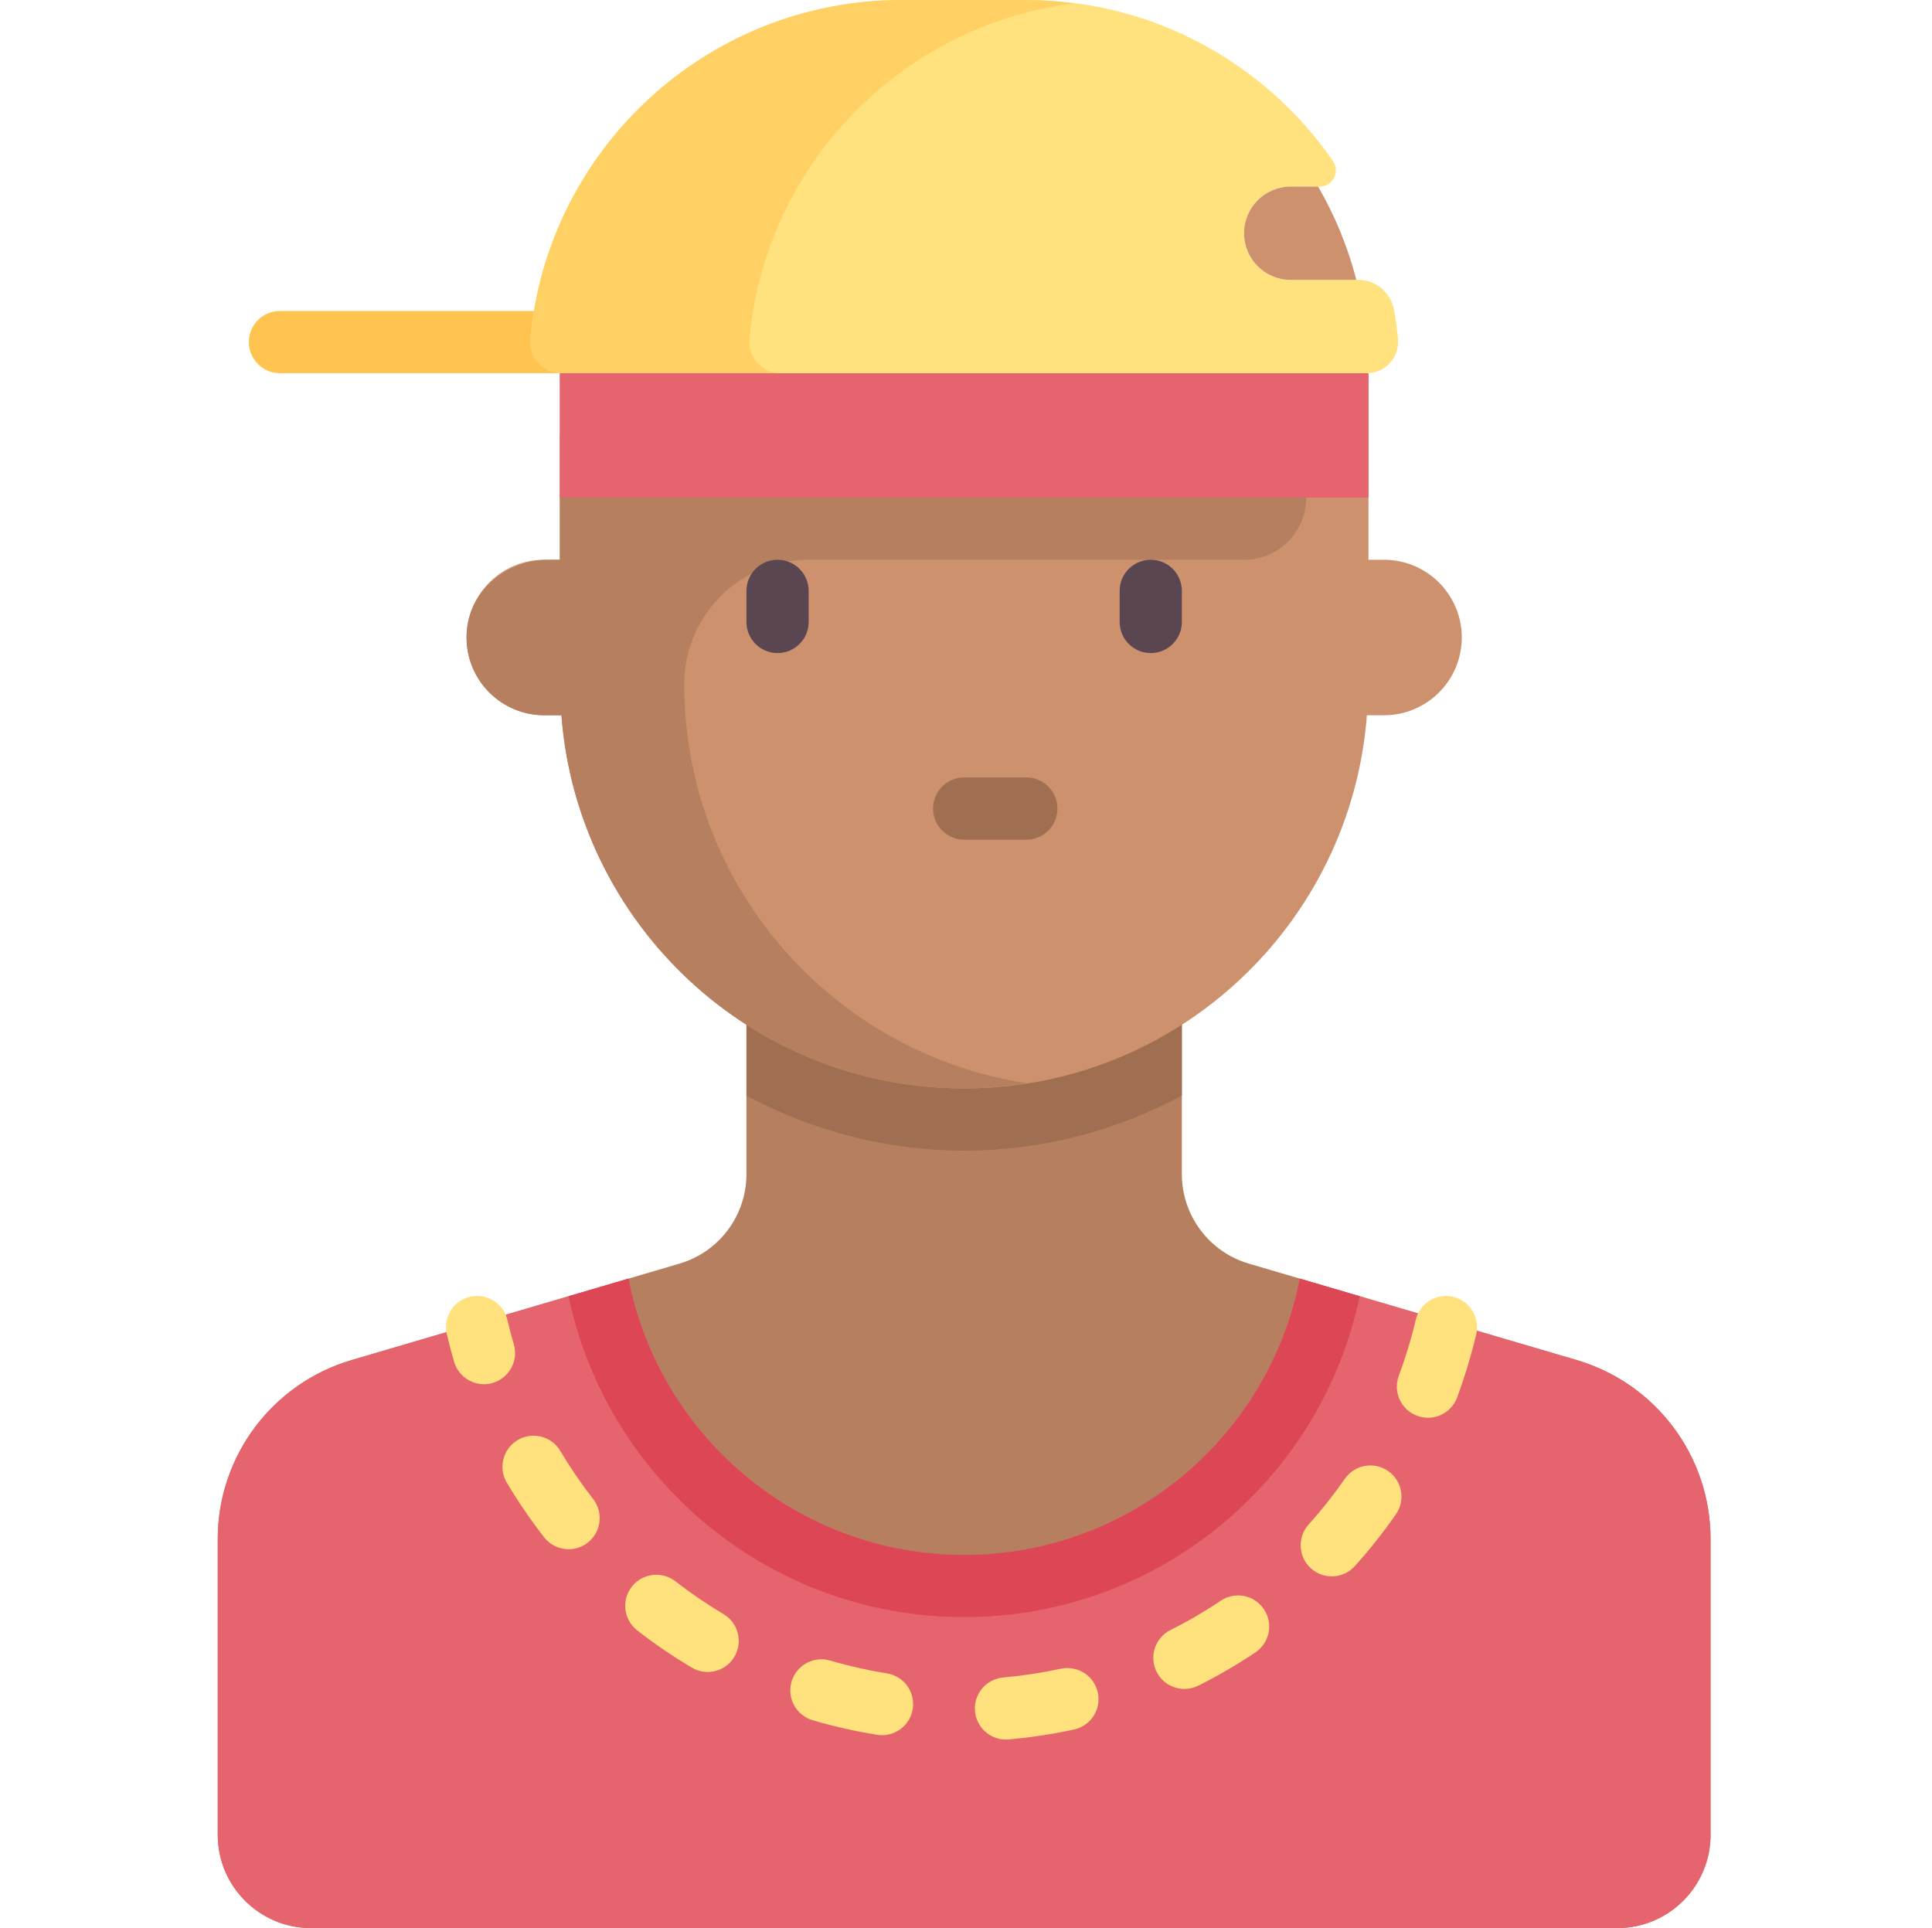 <svg width="513" height="512" viewBox="0 0 513 512" fill="none" xmlns="http://www.w3.org/2000/svg">
<path d="M418.635 361.152L331.599 335.553C321.055 332.452 313.815 322.775 313.815 311.785V264.258H198.203V311.785C198.203 322.775 190.963 332.452 180.419 335.553L93.384 361.152C72.297 367.354 57.816 386.707 57.816 408.687V487.226C57.816 500.908 68.908 512 82.59 512H429.429C443.111 512 454.203 500.908 454.203 487.226V408.687C454.203 386.707 439.722 367.354 418.635 361.152Z" fill="#B67F5F"/>
<path d="M418.635 361.152L345.13 339.533C336.981 381.338 300.199 412.903 256.009 412.903C211.819 412.903 175.037 381.337 166.888 339.533L93.383 361.152C72.296 367.354 57.815 386.707 57.815 408.687V487.226C57.815 500.908 68.907 512 82.589 512H429.428C443.11 512 454.202 500.908 454.202 487.226V408.687C454.203 386.707 439.723 367.354 418.635 361.152Z" fill="#E6646E"/>
<path d="M198.203 290.94C215.553 300.207 235.226 305.549 256.009 305.549C276.792 305.549 296.466 300.207 313.815 290.94V264.259H198.203V290.94Z" fill="#A06E50"/>
<path d="M367.493 148.645H363.364V99.097H148.654V148.645H144.525C133.123 148.645 123.88 157.888 123.88 169.29C123.88 180.692 133.123 189.935 144.525 189.935H149.071C153.301 245.354 199.506 289.032 256.009 289.032C312.512 289.032 358.717 245.354 362.947 189.935H367.493C378.895 189.935 388.138 180.692 388.138 169.29C388.138 157.888 378.895 148.645 367.493 148.645Z" fill="#CD916E"/>
<path d="M346.848 132.129V115.613H148.654V148.645H145.703C134.904 148.645 125.063 156.415 123.987 167.16C122.749 179.518 132.421 189.935 144.525 189.935H149.071C153.301 245.354 199.506 289.032 256.009 289.032C261.658 289.032 267.166 288.482 272.577 287.64C221.123 279.699 181.686 235.354 181.686 181.677C181.686 163.434 196.475 148.645 214.718 148.645H330.331C339.453 148.645 346.848 141.251 346.848 132.129Z" fill="#B67F5F"/>
<path d="M206.461 173.419C201.896 173.419 198.203 169.721 198.203 165.161V156.903C198.203 152.343 201.897 148.645 206.461 148.645C211.025 148.645 214.719 152.343 214.719 156.903V165.161C214.719 169.722 211.025 173.419 206.461 173.419Z" fill="#5A4650"/>
<path d="M305.557 173.419C300.992 173.419 297.299 169.721 297.299 165.161V156.903C297.299 152.343 300.993 148.645 305.557 148.645C310.122 148.645 313.815 152.343 313.815 156.903V165.161C313.815 169.722 310.122 173.419 305.557 173.419Z" fill="#5A4650"/>
<path d="M267.106 461.935C262.872 461.935 259.267 458.701 258.888 454.407C258.485 449.863 261.84 445.855 266.388 445.451C271.509 444.995 276.654 444.213 281.678 443.124C286.146 442.184 290.533 444.987 291.501 449.447C292.469 453.907 289.638 458.302 285.178 459.27C279.484 460.5 273.654 461.387 267.839 461.903C267.598 461.923 267.348 461.935 267.106 461.935ZM234.211 460.774C233.776 460.774 233.332 460.742 232.888 460.669C227.122 459.742 221.364 458.439 215.783 456.802C211.404 455.52 208.896 450.931 210.178 446.556C211.468 442.185 216.057 439.669 220.428 440.955C225.347 442.395 230.428 443.544 235.517 444.362C240.017 445.088 243.082 449.326 242.356 453.83C241.703 457.887 238.194 460.774 234.211 460.774ZM314.501 448.492C311.469 448.492 308.557 446.823 307.106 443.932C305.066 439.855 306.719 434.892 310.791 432.851C315.372 430.557 319.864 427.94 324.154 425.069C327.928 422.517 333.065 423.537 335.614 427.331C338.146 431.121 337.138 436.25 333.348 438.787C328.485 442.045 323.388 445.017 318.195 447.618C317.001 448.214 315.743 448.492 314.501 448.492ZM187.896 443.984C186.461 443.984 185.009 443.613 183.686 442.823C178.67 439.843 173.791 436.517 169.194 432.944C165.597 430.142 164.952 424.952 167.75 421.355C170.556 417.766 175.734 417.113 179.339 419.903C183.395 423.06 187.694 425.996 192.121 428.629C196.04 430.956 197.331 436.024 195 439.944C193.461 442.544 190.711 443.984 187.896 443.984ZM353.622 418.597C351.654 418.597 349.678 417.899 348.098 416.48C344.711 413.428 344.429 408.206 347.485 404.815C350.929 400.984 354.162 396.904 357.09 392.69C359.695 388.944 364.832 388.017 368.582 390.617C372.332 393.217 373.259 398.363 370.655 402.109C367.332 406.887 363.671 411.516 359.76 415.863C358.13 417.673 355.88 418.597 353.622 418.597ZM150.985 411.391C148.517 411.391 146.09 410.294 144.461 408.201C140.905 403.628 137.582 398.761 134.582 393.741C132.243 389.826 133.526 384.753 137.437 382.414C141.356 380.079 146.429 381.349 148.76 385.273C151.413 389.721 154.357 394.023 157.494 398.063C160.3 401.664 159.647 406.849 156.05 409.652C154.541 410.823 152.751 411.391 150.985 411.391ZM379.162 376.48C378.202 376.48 377.235 376.311 376.291 375.96C372.009 374.371 369.831 369.617 371.42 365.343C373.218 360.492 374.735 355.508 375.904 350.52C376.944 346.08 381.404 343.302 385.839 344.379C390.274 345.423 393.024 349.871 391.984 354.31C390.645 359.959 388.944 365.604 386.903 371.092C385.67 374.419 382.517 376.48 379.162 376.48ZM128.509 367.573C124.936 367.573 121.638 365.234 120.582 361.633C119.872 359.202 119.219 356.742 118.638 354.258C117.614 349.814 120.38 345.375 124.823 344.347C129.267 343.351 133.702 346.085 134.734 350.524C135.234 352.701 135.807 354.855 136.436 356.988C137.718 361.363 135.21 365.952 130.831 367.234C130.057 367.464 129.275 367.573 128.509 367.573Z" fill="#FFE17D"/>
<path d="M74.332 82.581C69.767 82.581 66.074 86.279 66.074 90.839C66.074 95.399 69.768 99.097 74.332 99.097H156.913V82.581H74.332Z" fill="#FFC350"/>
<path d="M272.525 222.968H256.009C251.444 222.968 247.751 219.27 247.751 214.71C247.751 210.15 251.445 206.452 256.009 206.452H272.525C277.09 206.452 280.783 210.15 280.783 214.71C280.783 219.27 277.09 222.968 272.525 222.968Z" fill="#A06E50"/>
<path d="M150.968 344.215C161.18 392.873 204.316 429.419 256.009 429.419C307.702 429.419 350.839 392.873 361.05 344.215L345.13 339.533C336.981 381.338 300.199 412.903 256.009 412.903C211.819 412.903 175.037 381.337 166.888 339.533L150.968 344.215Z" fill="#DC4655"/>
<path d="M363.369 99.1H148.659V132.13H363.369V99.1Z" fill="#E6646E"/>
<path d="M330.332 61.935C330.332 55.094 335.878 49.548 342.719 49.548H350.424C353.945 49.548 355.908 45.585 353.901 42.692C336.018 16.915 306.276 0 272.525 0H239.493C187.833 0 145.406 39.529 140.809 89.991C140.365 94.861 144.184 99.097 149.074 99.097H362.943C367.81 99.097 371.65 94.89 371.213 90.043C370.979 87.448 370.624 84.889 370.172 82.364C369.341 77.724 365.326 74.323 360.611 74.323H342.719C335.877 74.323 330.332 68.777 330.332 61.935Z" fill="#FFE17D"/>
<path d="M198.993 89.99C203.21 43.7 239.291 6.704 285.101 0.888C280.973 0.364 276.796 0 272.525 0H239.493C187.833 0 145.406 39.529 140.809 89.99C140.365 94.86 144.185 99.096 149.075 99.096H207.259C202.368 99.097 198.549 94.86 198.993 89.99Z" fill="#FFD164"/>
<path d="M342.719 49.548C335.878 49.548 330.332 55.094 330.332 61.935C330.332 68.776 335.878 74.322 342.719 74.322H360.147C357.88 65.526 354.441 57.22 349.997 49.548H342.719Z" fill="#CD916E"/>
</svg>
